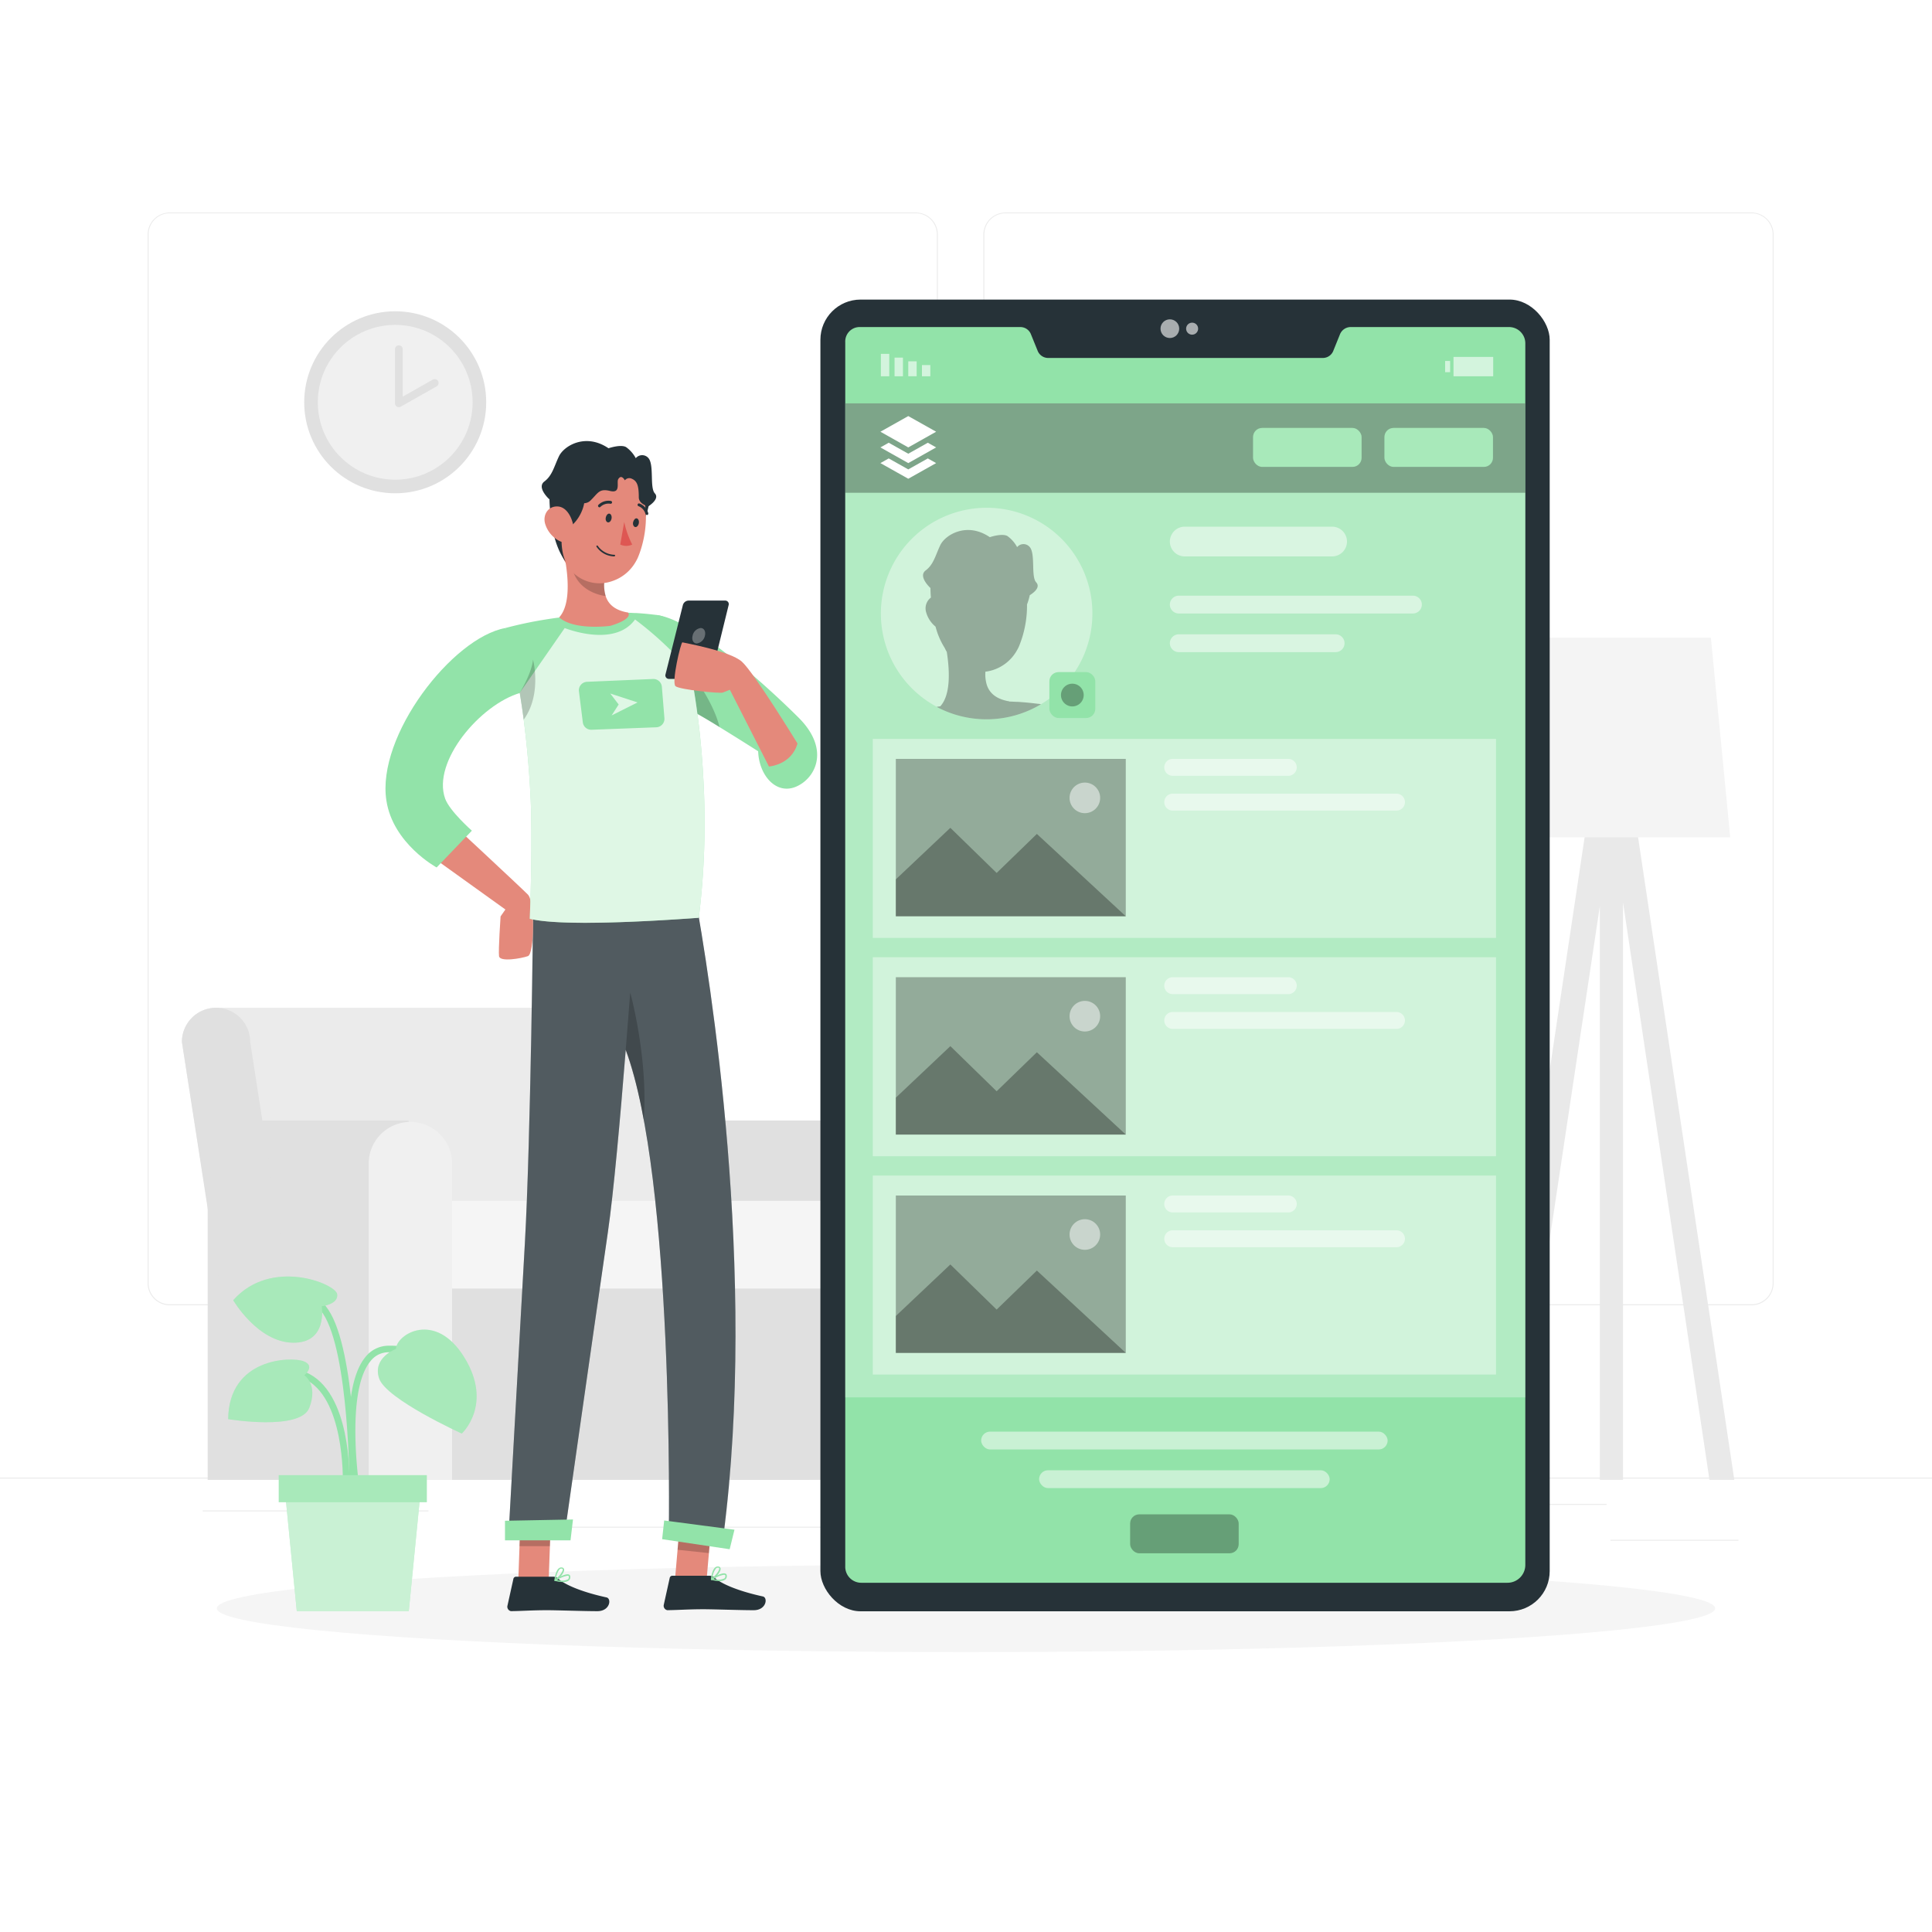 <svg class="animated" id="freepik_stories-buffer" xmlns="http://www.w3.org/2000/svg" viewBox="0 0 500 500" version="1.1" xmlns:xlink="http://www.w3.org/1999/xlink" xmlns:svgjs="http://svgjs.com/svgjs">
    <style>svg#freepik_stories-buffer:not(.animated) .animable {opacity: 0;}svg#freepik_stories-buffer.animated #freepik--background-complete--inject-144 {animation: 1s 1 forwards cubic-bezier(.36,-0.01,.5,1.38) zoomIn;animation-delay: 0s;}svg#freepik_stories-buffer.animated #freepik--Shadow--inject-144 {animation: 1s 1 forwards cubic-bezier(.36,-0.01,.5,1.38) zoomOut;animation-delay: 0s;}svg#freepik_stories-buffer.animated #freepik--Plant--inject-144 {animation: 1s 1 forwards cubic-bezier(.36,-0.01,.5,1.38) fadeIn;animation-delay: 0s;}svg#freepik_stories-buffer.animated #freepik--Device--inject-144 {animation: 1s 1 forwards cubic-bezier(.36,-0.01,.5,1.38) slideLeft;animation-delay: 0s;}svg#freepik_stories-buffer.animated #freepik--Character--inject-144 {animation: 1s 1 forwards cubic-bezier(.36,-0.01,.5,1.38) slideRight;animation-delay: 0s;}            @keyframes zoomIn {                0% {                    opacity: 0;                    transform: scale(0.5);                }                100% {                    opacity: 1;                    transform: scale(1);                }            }                    @keyframes zoomOut {                0% {                    opacity: 0;                    transform: scale(1.5);                }                100% {                    opacity: 1;                    transform: scale(1);                }            }                    @keyframes fadeIn {                0% {                    opacity: 0;                }                100% {                    opacity: 1;                }            }                    @keyframes slideLeft {                0% {                    opacity: 0;                    transform: translateX(-30px);                }                100% {                    opacity: 1;                    transform: translateX(0);                }            }                    @keyframes slideRight {                0% {                    opacity: 0;                    transform: translateX(30px);                }                100% {                    opacity: 1;                    transform: translateX(0);                }            }        </style>
    <g id="freepik--background-complete--inject-144" style="transform-origin: 250px 228.23px 0px;" class="animable">
        <rect y="382.4" width="500" height="0.25" style="fill: rgb(235, 235, 235); transform-origin: 250px 382.525px 0px;" id="elsb69jw3syeg" class="animable"></rect>
        <rect x="416.78" y="398.49" width="33.12" height="0.25" style="fill: rgb(235, 235, 235); transform-origin: 433.34px 398.615px 0px;" id="elqziccbmyrl" class="animable"></rect>
        <rect x="322.53" y="401.21" width="8.69" height="0.25" style="fill: rgb(235, 235, 235); transform-origin: 326.875px 401.335px 0px;" id="elzcatd1t1y7" class="animable"></rect>
        <rect x="396.59" y="389.21" width="19.19" height="0.25" style="fill: rgb(235, 235, 235); transform-origin: 406.185px 389.335px 0px;" id="elzwydihskar" class="animable"></rect>
        <rect x="52.46" y="390.89" width="43.19" height="0.25" style="fill: rgb(235, 235, 235); transform-origin: 74.055px 391.015px 0px;" id="el12bg7f875lcr" class="animable"></rect>
        <rect x="104.56" y="390.89" width="6.33" height="0.25" style="fill: rgb(235, 235, 235); transform-origin: 107.725px 391.015px 0px;" id="el89ule5sispd" class="animable"></rect>
        <rect x="131.47" y="395.11" width="93.68" height="0.25" style="fill: rgb(235, 235, 235); transform-origin: 178.31px 395.235px 0px;" id="el6g33545z0ry" class="animable"></rect>
        <path d="M237,337.8H43.91a5.71,5.71,0,0,1-5.7-5.71V60.66A5.71,5.71,0,0,1,43.91,55H237a5.71,5.71,0,0,1,5.71,5.71V332.09A5.71,5.71,0,0,1,237,337.8ZM43.91,55.2a5.46,5.46,0,0,0-5.45,5.46V332.09a5.46,5.46,0,0,0,5.45,5.46H237a5.47,5.47,0,0,0,5.46-5.46V60.66A5.47,5.47,0,0,0,237,55.2Z" style="fill: rgb(235, 235, 235); transform-origin: 140.46px 196.4px 0px;" id="el4znuizy5tm3" class="animable"></path>
        <path d="M453.31,337.8H260.21a5.72,5.72,0,0,1-5.71-5.71V60.66A5.72,5.72,0,0,1,260.21,55h193.1A5.71,5.71,0,0,1,459,60.66V332.09A5.71,5.71,0,0,1,453.31,337.8ZM260.21,55.2a5.47,5.47,0,0,0-5.46,5.46V332.09a5.47,5.47,0,0,0,5.46,5.46h193.1a5.47,5.47,0,0,0,5.46-5.46V60.66a5.47,5.47,0,0,0-5.46-5.46Z" style="fill: rgb(235, 235, 235); transform-origin: 356.75px 196.4px 0px;" id="elhj8dw3ljym" class="animable"></path>
        <path d="M55.91,260.81H164.37a8.83,8.83,0,0,1,8.83,8.83l12,76.47H59.08l-12-76.47A8.84,8.84,0,0,1,55.91,260.81Z" style="fill: rgb(235, 235, 235); transform-origin: 116.14px 303.46px 0px;" id="elsqskq8jx8jq" class="animable"></path>
        <path d="M184.89,290.38l-.14-.39h42v93h-52V301.14A10.62,10.62,0,0,1,184.89,290.38Z" style="fill: rgb(224, 224, 224); transform-origin: 200.749px 336.49px 0px;" id="elavoxeb3psmm" class="animable"></path>
        <path d="M227.2,290.36h0A10.77,10.77,0,0,1,238,301.14V383H216.42V301.14A10.77,10.77,0,0,1,227.2,290.36Z" style="fill: rgb(240, 240, 240); transform-origin: 227.21px 336.68px 0px;" id="elny3axvs3bni" class="animable"></path>
        <path d="M63.89,290.38l-.14-.39h42v93h-52V301.14A10.62,10.62,0,0,1,63.89,290.38Z" style="fill: rgb(224, 224, 224); transform-origin: 79.749px 336.49px 0px;" id="ellzgiw9h3p2g" class="animable"></path>
        <g id="elx6ydy44e8c">
            <rect x="116.97" y="317.49" width="92.41" height="65.5" style="fill: rgb(224, 224, 224); transform-origin: 163.175px 350.24px 0px; transform: rotate(180deg);" class="animable"></rect>
        </g>
        <g id="elan9scw2498t">
            <path d="M110.77,310.77h104a0,0,0,0,1,0,0v22.71a0,0,0,0,1,0,0h-104a11.36,11.36,0,0,1-11.36-11.36v0A11.36,11.36,0,0,1,110.77,310.77Z" style="fill: rgb(245, 245, 245); transform-origin: 157.09px 322.125px 0px; transform: rotate(-180deg);" class="animable"></path>
        </g>
        <path d="M106.2,290.36h0A10.77,10.77,0,0,1,117,301.14V383H95.42V301.14A10.77,10.77,0,0,1,106.2,290.36Z" style="fill: rgb(240, 240, 240); transform-origin: 106.21px 336.68px 0px;" id="elm2vl4a5eavd" class="animable"></path>
        <path d="M76.75,347.24H59.08l-12-77.6a8.84,8.84,0,0,1,8.84-8.83h0a8.83,8.83,0,0,1,8.83,8.83Z" style="fill: rgb(224, 224, 224); transform-origin: 61.915px 304.025px 0px;" id="elyqj643rqpb" class="animable"></path>
        <polygon points="391.69 382.99 414.04 234.49 414.04 382.99 420.04 382.99 420.04 233.56 442.41 382.99 448.84 382.99 420.83 195.95 420.04 196.07 420.04 189.99 414.04 189.99 414.04 196.05 413.21 195.95 385.14 382.99 391.69 382.99" style="fill: rgb(233, 233, 233); transform-origin: 416.99px 286.49px 0px;" id="el82ycrergeum" class="animable"></polygon>
        <polygon points="447.78 216.69 385.97 216.69 390.97 165.04 442.78 165.04 447.78 216.69" style="fill: rgb(244, 244, 244); transform-origin: 416.875px 190.865px 0px;" id="elvxzezq1oh4q" class="animable"></polygon>
        <g id="elmai52uth1f">
            <circle cx="102.28" cy="104.11" r="23.55" style="fill: rgb(224, 224, 224); transform-origin: 102.28px 104.11px 0px; transform: rotate(-24.56deg);" class="animable"></circle>
        </g>
        <g id="elmduatboc9d">
            <circle cx="102.28" cy="104.11" r="20.03" style="fill: rgb(240, 240, 240); transform-origin: 102.28px 104.11px 0px; transform: rotate(-21.37deg);" class="animable"></circle>
        </g>
        <polyline points="103.22 90.37 103.22 104.37 112.5 99.12" style="fill: rgb(240, 240, 240); transform-origin: 107.86px 97.37px 0px;" id="elxg2r1tmej3r" class="animable"></polyline>
        <path d="M103.22,105.37a1,1,0,0,1-1-1v-14a1,1,0,0,1,2,0v12.28l7.78-4.4a1,1,0,1,1,1,1.74l-9.28,5.25A1,1,0,0,1,103.22,105.37Z" style="fill: rgb(224, 224, 224); transform-origin: 107.862px 97.37px 0px;" id="elvzxxle1no7o" class="animable"></path>
    </g>
    <g id="freepik--Shadow--inject-144" style="transform-origin: 250px 416.24px 0px;" class="animable">
        <ellipse id="freepik--path--inject-144" cx="250" cy="416.24" rx="193.89" ry="11.32" style="fill: rgb(245, 245, 245); transform-origin: 250px 416.24px 0px;" class="animable"></ellipse>
    </g>
    <g id="freepik--Plant--inject-144" style="transform-origin: 91.2px 373.679px 0px;" class="animable">
        <path d="M91.27,384.65c-.16-1-3.66-25.18,3.35-33.51a7.63,7.63,0,0,1,5.83-2.87c14.15-.33,16.08,11,16.1,11.15l-1.67.26c-.06-.41-1.74-10-14.39-9.72a5.87,5.87,0,0,0-4.57,2.26c-6.53,7.76-3,31.93-3,32.18Z" style="fill: rgb(146, 227, 169); transform-origin: 103.403px 366.456px 0px;" id="eloc448ain7q" class="animable"></path>
        <path d="M90.41,383.54l-1.69-.05c0-.22.56-22.25-10.29-26.8-10.64-4.46-15.42,4.71-15.62,5.1L61.3,361c.05-.11,5.67-11,17.78-5.9C91,360.13,90.44,382.59,90.41,383.54Z" style="fill: rgb(146, 227, 169); transform-origin: 75.861px 368.641px 0px;" id="elm7sm9zlsew" class="animable"></path>
        <path d="M90.46,385.27c0-.35-.1-35.19-6.9-45.37-6.52-9.79-17-5.18-17.48-5l-.7-1.54C65.5,333.33,77.64,328,85,339c7.07,10.61,7.18,44.86,7.18,46.31Z" style="fill: rgb(146, 227, 169); transform-origin: 78.78px 358.676px 0px;" id="elzu0g22e7on" class="animable"></path>
        <path d="M102.47,349.11s-6.18,2.27-4.34,7.65S119.51,371,119.51,371s8.18-7.5.66-19.7S102.64,345.26,102.47,349.11Z" style="fill: rgb(146, 227, 169); transform-origin: 110.569px 357.549px 0px;" id="elf6nrl1s6dks" class="animable"></path>
        <path d="M83.26,338.06s4.39-.47,4-3.14-17.05-9.55-26.91,1.57c0,0,6.31,10.84,15.43,11S83.26,338.06,83.26,338.06Z" style="fill: rgb(146, 227, 169); transform-origin: 73.817px 338.925px 0px;" id="eleoirn64t36j" class="animable"></path>
        <path d="M78.76,355.91s3-2.44-.24-3.64-19.31-.85-19.47,15c0,0,18.67,3.11,21-2.94S78.76,355.91,78.76,355.91Z" style="fill: rgb(146, 227, 169); transform-origin: 69.941px 359.958px 0px;" id="eliu0tr25s4ca" class="animable"></path>
        <g id="elsl7wwv4sd2">
            <path d="M102.47,349.11s-6.18,2.27-4.34,7.65S119.51,371,119.51,371s8.18-7.5.66-19.7S102.64,345.26,102.47,349.11Z" style="fill: rgb(255, 255, 255); opacity: 0.2; isolation: isolate; transform-origin: 110.569px 357.549px 0px;" class="animable"></path>
        </g>
        <g id="eljr59nwuu1c">
            <path d="M83.26,338.06s4.39-.47,4-3.14-17.05-9.55-26.91,1.57c0,0,6.31,10.84,15.43,11S83.26,338.06,83.26,338.06Z" style="fill: rgb(255, 255, 255); opacity: 0.2; isolation: isolate; transform-origin: 73.817px 338.925px 0px;" class="animable"></path>
        </g>
        <g id="eldczy3i590xh">
            <path d="M78.76,355.91s3-2.44-.24-3.64-19.31-.85-19.47,15c0,0,18.67,3.11,21-2.94S78.76,355.91,78.76,355.91Z" style="fill: rgb(255, 255, 255); opacity: 0.2; isolation: isolate; transform-origin: 69.941px 359.958px 0px;" class="animable"></path>
        </g>
        <polygon points="105.79 417 76.81 417 73.69 385.27 108.92 385.27 105.79 417" style="fill: rgb(146, 227, 169); transform-origin: 91.305px 401.135px 0px;" id="el99pm79w1ju" class="animable"></polygon>
        <g id="elt1a3usble2">
            <polygon points="105.79 417 76.81 417 73.69 385.27 108.92 385.27 105.79 417" style="fill: rgb(255, 255, 255); opacity: 0.5; isolation: isolate; transform-origin: 91.305px 401.135px 0px;" class="animable"></polygon>
        </g>
        <rect x="72.14" y="381.77" width="38.32" height="7" style="fill: rgb(146, 227, 169); transform-origin: 91.3px 385.27px 0px;" id="ele836wdvijd9" class="animable"></rect>
        <g id="elw61sw64keth">
            <rect x="72.14" y="381.77" width="38.32" height="7" style="fill: rgb(255, 255, 255); opacity: 0.2; isolation: isolate; transform-origin: 91.3px 385.27px 0px;" class="animable"></rect>
        </g>
    </g>
    <g id="freepik--Device--inject-144" style="transform-origin: 306.69px 247.265px 0px;" class="animable">
        <rect x="212.32" y="77.53" width="188.74" height="339.47" rx="10.4" style="fill: rgb(38, 50, 56); transform-origin: 306.69px 247.265px 0px;" id="elgd710xipaov" class="animable"></rect>
        <path d="M394.75,88.9V405a4.62,4.62,0,0,1-4.69,4.62H222.94a4.14,4.14,0,0,1-4.19-4.24V88.52a3.73,3.73,0,0,1,3.59-3.88h41.78a2.94,2.94,0,0,1,2.69,1.88l1.73,4.26a2.94,2.94,0,0,0,2.69,1.86h71.13a2.91,2.91,0,0,0,2.69-1.83l1.73-4.28a3,3,0,0,1,2.69-1.89h41.18A4.22,4.22,0,0,1,394.75,88.9Z" style="fill: rgb(146, 227, 169); transform-origin: 306.749px 247.13px 0px;" id="elrmdejzeh4tm" class="animable"></path>
        <g id="eld22ctqegl7">
            <rect x="218.75" y="104.39" width="176" height="257.25" style="fill: rgb(255, 255, 255); opacity: 0.3; isolation: isolate; transform-origin: 306.75px 233.015px 0px;" class="animable"></rect>
        </g>
        <g id="el25ejrc5xa4">
            <circle cx="302.76" cy="85.06" r="2.42" style="fill: rgb(255, 255, 255); opacity: 0.6; isolation: isolate; transform-origin: 302.76px 85.06px 0px;" class="animable"></circle>
        </g>
        <g id="el2td9qyc8co9">
            <path d="M310.07,85.06a1.55,1.55,0,1,1-1.55-1.55A1.54,1.54,0,0,1,310.07,85.06Z" style="fill: rgb(255, 255, 255); opacity: 0.6; isolation: isolate; transform-origin: 308.52px 85.06px 0px;" class="animable"></path>
        </g>
        <g id="el327v44gp30y">
            <rect x="238.6" y="94.48" width="2.17" height="2.9" style="fill: rgb(255, 255, 255); opacity: 0.6; isolation: isolate; transform-origin: 239.685px 95.93px 0px; transform: rotate(180deg);" class="animable"></rect>
        </g>
        <g id="el4yw20yg3k1k">
            <rect x="235.06" y="93.51" width="2.17" height="3.86" style="fill: rgb(255, 255, 255); opacity: 0.6; isolation: isolate; transform-origin: 236.145px 95.44px 0px; transform: rotate(180deg);" class="animable"></rect>
        </g>
        <g id="el9esn0cn3mzi">
            <rect x="231.51" y="92.55" width="2.17" height="4.83" style="fill: rgb(255, 255, 255); opacity: 0.6; isolation: isolate; transform-origin: 232.595px 94.965px 0px; transform: rotate(180deg);" class="animable"></rect>
        </g>
        <g id="elxd7q9r9zyke">
            <rect x="227.97" y="91.58" width="2.17" height="5.8" style="fill: rgb(255, 255, 255); opacity: 0.6; isolation: isolate; transform-origin: 229.055px 94.48px 0px; transform: rotate(180deg);" class="animable"></rect>
        </g>
        <g id="elme2w2swpkoq">
            <rect x="374" y="93.42" width="1.29" height="2.9" style="fill: rgb(255, 255, 255); opacity: 0.6; isolation: isolate; transform-origin: 374.645px 94.87px 0px;" class="animable"></rect>
        </g>
        <g id="elu0yv3mg3o2h">
            <rect x="376.17" y="92.37" width="10.27" height="5.01" style="fill: rgb(255, 255, 255); opacity: 0.6; isolation: isolate; transform-origin: 381.305px 94.875px 0px; transform: rotate(180deg);" class="animable"></rect>
        </g>
        <g id="el65t35s50knh">
            <path d="M282.71,158.78a27.37,27.37,0,1,1-27.37-27.37A27.33,27.33,0,0,1,282.71,158.78Z" style="fill: rgb(255, 255, 255); opacity: 0.4; isolation: isolate; transform-origin: 255.34px 158.78px 0px;" class="animable"></path>
        </g>
        <g id="eloveo0rr71ah">
            <path d="M269.41,182.25a27.42,27.42,0,0,1-27,.68c.35-.06.69-.1,1-.14h0l-.06,0c2.62-2.87,2.5-8.81,1.68-14.07a9.55,9.55,0,0,1-.52-1,19.43,19.43,0,0,1-2.39-5.55,7.34,7.34,0,0,1-2.41-3.63,3.51,3.51,0,0,1,1.21-3.89c-.07-.81-.11-1.64-.12-2.47h0s-3.3-3-1.24-4.55,2.52-3.86,3.78-6.53,6.87-6.13,12.82-2.08c0,0,3.16-1.08,4.56-.29a8.39,8.39,0,0,1,2.51,2.87,2.11,2.11,0,0,1,3.2-.1c1.62,1.68.34,7.71,1.72,9.19s-1.22,3.07-1.65,3.35a15,15,0,0,1-.71,2.39,27.73,27.73,0,0,1-2.1,10.9,11.2,11.2,0,0,1-.52,1,10.92,10.92,0,0,1-6.25,5.09,10.39,10.39,0,0,1-1.9.41,9.47,9.47,0,0,0,.37,3.44c.69,2.06,2.37,3.67,5.81,4.24a.13.13,0,0,1,0,.05c.72,0,1.44.08,2.15.08,1.86.11,3.63.3,5.16.49A6.18,6.18,0,0,1,269.41,182.25Z" style="opacity: 0.3; isolation: isolate; transform-origin: 254.147px 161.66px 0px;" class="animable"></path>
        </g>
        <rect x="271.58" y="173.94" width="11.88" height="11.88" rx="2.37" style="fill: rgb(146, 227, 169); transform-origin: 277.52px 179.88px 0px;" id="el7dn5cjvmkpq" class="animable"></rect>
        <g id="el5p00cqq6hia">
            <path d="M280.46,179.89a2.94,2.94,0,1,1-2.94-2.95A2.94,2.94,0,0,1,280.46,179.89Z" style="opacity: 0.3; isolation: isolate; transform-origin: 277.52px 179.88px 0px;" class="animable"></path>
        </g>
        <g id="el7rl38o6d2qb">
            <path d="M344.75,144H306.61a3.85,3.85,0,0,1-3.85-3.85h0a3.86,3.86,0,0,1,3.85-3.85h38.14a3.86,3.86,0,0,1,3.85,3.85h0A3.85,3.85,0,0,1,344.75,144Z" style="fill: rgb(255, 255, 255); opacity: 0.5; isolation: isolate; transform-origin: 325.68px 140.15px 0px;" class="animable"></path>
        </g>
        <g id="elk3ebrz3kpk">
            <path d="M365.66,158.77H305.07a2.31,2.31,0,0,1-2.31-2.3h0a2.31,2.31,0,0,1,2.31-2.31h60.59a2.31,2.31,0,0,1,2.31,2.31h0A2.31,2.31,0,0,1,365.66,158.77Z" style="fill: rgb(255, 255, 255); opacity: 0.5; isolation: isolate; transform-origin: 335.365px 156.465px 0px;" class="animable"></path>
        </g>
        <g id="elnkgx46yprza">
            <path d="M345.66,168.77H305.07a2.31,2.31,0,0,1-2.31-2.3h0a2.31,2.31,0,0,1,2.31-2.31h40.59a2.31,2.31,0,0,1,2.31,2.31h0A2.31,2.31,0,0,1,345.66,168.77Z" style="fill: rgb(255, 255, 255); opacity: 0.5; isolation: isolate; transform-origin: 325.365px 166.465px 0px;" class="animable"></path>
        </g>
        <g id="elyn9ok65oued">
            <rect x="292.48" y="391.91" width="28.09" height="10.08" rx="2.36" style="opacity: 0.3; isolation: isolate; transform-origin: 306.525px 396.95px 0px;" class="animable"></rect>
        </g>
        <g id="elw5knmetm2md">
            <rect x="253.92" y="370.5" width="105.2" height="4.62" rx="2.31" style="fill: rgb(255, 255, 255); opacity: 0.5; isolation: isolate; transform-origin: 306.52px 372.81px 0px;" class="animable"></rect>
        </g>
        <g id="ely3re3k8qycn">
            <rect x="268.92" y="380.5" width="75.2" height="4.62" rx="2.31" style="fill: rgb(255, 255, 255); opacity: 0.5; isolation: isolate; transform-origin: 306.52px 382.81px 0px;" class="animable"></rect>
        </g>
        <g id="eluzejn73oti">
            <rect x="225.88" y="191.23" width="161.29" height="51.5" style="fill: rgb(255, 255, 255); opacity: 0.4; isolation: isolate; transform-origin: 306.525px 216.98px 0px;" class="animable"></rect>
        </g>
        <g id="elp7j5qjq50xr">
            <path d="M333.4,200.78H303.5a2.19,2.19,0,0,1-2.19-2.19h0a2.19,2.19,0,0,1,2.19-2.19h29.9a2.2,2.2,0,0,1,2.2,2.19h0A2.2,2.2,0,0,1,333.4,200.78Z" style="fill: rgb(255, 255, 255); opacity: 0.5; isolation: isolate; transform-origin: 318.455px 198.59px 0px;" class="animable"></path>
        </g>
        <g id="elpvcgmmb6rrc">
            <path d="M361.4,209.78H303.5a2.19,2.19,0,0,1-2.19-2.19h0a2.19,2.19,0,0,1,2.19-2.19h57.9a2.2,2.2,0,0,1,2.2,2.19h0A2.2,2.2,0,0,1,361.4,209.78Z" style="fill: rgb(255, 255, 255); opacity: 0.5; isolation: isolate; transform-origin: 332.455px 207.59px 0px;" class="animable"></path>
        </g>
        <g id="ell8cp4tl59a">
            <rect x="231.84" y="196.4" width="59.51" height="40.73" style="opacity: 0.3; isolation: isolate; transform-origin: 261.595px 216.765px 0px;" class="animable"></rect>
        </g>
        <g id="el3tfest1rpjk">
            <polygon points="231.84 227.58 245.95 214.24 257.93 225.92 268.34 215.82 291.35 237.13 231.84 237.13 231.84 227.58" style="opacity: 0.3; isolation: isolate; transform-origin: 261.595px 225.685px 0px;" class="animable"></polygon>
        </g>
        <g id="elqlgrv6ujw79">
            <circle cx="280.76" cy="206.49" r="3.96" style="fill: rgb(255, 255, 255); opacity: 0.5; isolation: isolate; transform-origin: 280.76px 206.49px 0px;" class="animable"></circle>
        </g>
        <g id="el0tps6yto2jul">
            <rect x="225.88" y="247.73" width="161.29" height="51.5" style="fill: rgb(255, 255, 255); opacity: 0.4; isolation: isolate; transform-origin: 306.525px 273.48px 0px;" class="animable"></rect>
        </g>
        <g id="elphn1j9iwygn">
            <path d="M333.4,257.28H303.5a2.19,2.19,0,0,1-2.19-2.19h0a2.19,2.19,0,0,1,2.19-2.19h29.9a2.2,2.2,0,0,1,2.2,2.19h0A2.2,2.2,0,0,1,333.4,257.28Z" style="fill: rgb(255, 255, 255); opacity: 0.5; isolation: isolate; transform-origin: 318.455px 255.09px 0px;" class="animable"></path>
        </g>
        <g id="elh4crz6cabqs">
            <path d="M361.4,266.28H303.5a2.19,2.19,0,0,1-2.19-2.19h0a2.19,2.19,0,0,1,2.19-2.19h57.9a2.2,2.2,0,0,1,2.2,2.19h0A2.2,2.2,0,0,1,361.4,266.28Z" style="fill: rgb(255, 255, 255); opacity: 0.5; isolation: isolate; transform-origin: 332.455px 264.09px 0px;" class="animable"></path>
        </g>
        <g id="elputxeywq9j">
            <rect x="231.84" y="252.9" width="59.51" height="40.73" style="opacity: 0.3; isolation: isolate; transform-origin: 261.595px 273.265px 0px;" class="animable"></rect>
        </g>
        <g id="eldvmo3toaa57">
            <polygon points="231.84 284.08 245.95 270.74 257.93 282.42 268.34 272.32 291.35 293.63 231.84 293.63 231.84 284.08" style="opacity: 0.3; isolation: isolate; transform-origin: 261.595px 282.185px 0px;" class="animable"></polygon>
        </g>
        <g id="elriky46uvj8s">
            <circle cx="280.76" cy="262.99" r="3.96" style="fill: rgb(255, 255, 255); opacity: 0.5; isolation: isolate; transform-origin: 280.76px 262.99px 0px;" class="animable"></circle>
        </g>
        <g id="elf33tj9k9f1v">
            <rect x="225.88" y="304.23" width="161.29" height="51.5" style="fill: rgb(255, 255, 255); opacity: 0.4; isolation: isolate; transform-origin: 306.525px 329.98px 0px;" class="animable"></rect>
        </g>
        <g id="elhrvyecpulkc">
            <path d="M333.4,313.78H303.5a2.19,2.19,0,0,1-2.19-2.19h0a2.19,2.19,0,0,1,2.19-2.19h29.9a2.2,2.2,0,0,1,2.2,2.19h0A2.2,2.2,0,0,1,333.4,313.78Z" style="fill: rgb(255, 255, 255); opacity: 0.5; isolation: isolate; transform-origin: 318.455px 311.59px 0px;" class="animable"></path>
        </g>
        <g id="elrc893hlze9j">
            <path d="M361.4,322.78H303.5a2.19,2.19,0,0,1-2.19-2.19h0a2.19,2.19,0,0,1,2.19-2.19h57.9a2.2,2.2,0,0,1,2.2,2.19h0A2.2,2.2,0,0,1,361.4,322.78Z" style="fill: rgb(255, 255, 255); opacity: 0.5; isolation: isolate; transform-origin: 332.455px 320.59px 0px;" class="animable"></path>
        </g>
        <g id="elh125o3hvfwf">
            <rect x="231.84" y="309.4" width="59.51" height="40.73" style="opacity: 0.3; isolation: isolate; transform-origin: 261.595px 329.765px 0px;" class="animable"></rect>
        </g>
        <g id="elp8hdyquj7mj">
            <polygon points="231.84 340.58 245.95 327.24 257.93 338.92 268.34 328.82 291.35 350.13 231.84 350.13 231.84 340.58" style="opacity: 0.3; isolation: isolate; transform-origin: 261.595px 338.685px 0px;" class="animable"></polygon>
        </g>
        <g id="el4kocgco0d49">
            <circle cx="280.76" cy="319.49" r="3.96" style="fill: rgb(255, 255, 255); opacity: 0.5; isolation: isolate; transform-origin: 280.76px 319.49px 0px;" class="animable"></circle>
        </g>
        <g id="eld4oy2q0irch">
            <rect x="218.75" y="104.39" width="176" height="23.14" style="opacity: 0.3; isolation: isolate; transform-origin: 306.75px 115.96px 0px;" class="animable"></rect>
        </g>
        <polygon points="235.06 107.68 227.85 111.73 235.06 115.79 242.27 111.73 235.06 107.68" style="fill: rgb(255, 255, 255); transform-origin: 235.06px 111.735px 0px;" id="el15vadeq2hxq" class="animable"></polygon>
        <polygon points="235.06 117.42 230 114.58 227.85 115.79 235.06 119.85 242.27 115.79 240.12 114.58 235.06 117.42" style="fill: rgb(255, 255, 255); transform-origin: 235.06px 117.215px 0px;" id="el1h1ort3zfm5" class="animable"></polygon>
        <polygon points="235.06 121.48 230 118.64 227.85 119.85 235.06 123.9 242.27 119.85 240.12 118.64 235.06 121.48" style="fill: rgb(255, 255, 255); transform-origin: 235.06px 121.27px 0px;" id="el85nxim5h14u" class="animable"></polygon>
        <rect x="324.29" y="110.75" width="28.09" height="10.08" rx="2.36" style="fill: rgb(146, 227, 169); transform-origin: 338.335px 115.79px 0px;" id="el3081wnzplyy" class="animable"></rect>
        <rect x="358.29" y="110.75" width="28.09" height="10.08" rx="2.36" style="fill: rgb(146, 227, 169); transform-origin: 372.335px 115.79px 0px;" id="el5fa51hrtwxj" class="animable"></rect>
        <g id="elhztlhrsn5nq">
            <rect x="324.29" y="110.75" width="28.09" height="10.08" rx="2.36" style="fill: rgb(255, 255, 255); opacity: 0.2; isolation: isolate; transform-origin: 338.335px 115.79px 0px;" class="animable"></rect>
        </g>
        <g id="eldrep67p73sm">
            <rect x="358.29" y="110.75" width="28.09" height="10.08" rx="2.36" style="fill: rgb(255, 255, 255); opacity: 0.2; isolation: isolate; transform-origin: 372.335px 115.79px 0px;" class="animable"></rect>
        </g>
    </g>
    <g id="freepik--Character--inject-144" style="transform-origin: 155.62px 265.559px 0px;" class="animable">
        <g id="freepik--group--inject-144" style="transform-origin: 155.62px 265.559px 0px;" class="animable">
            <path d="M205.9,203.64c-5.14,2.07-9.49-3.08-9.69-9.21,0,0-4.69-3-10-6.26a139.24,139.24,0,0,0-12.35-6.92,4.6,4.6,0,0,1-1.75-1.43h0c-4.1-5.32-2.21-20.65-2.21-20.65,9.5,1.06,28.48,18.27,36.79,26.57S211,201.56,205.9,203.64Z" style="fill: rgb(146, 227, 169); transform-origin: 190.471px 181.638px 0px;" id="elv7ranwlw7u" class="animable"></path>
            <g id="elu6ws5wx9f3e">
                <path d="M186.21,188.17a139.24,139.24,0,0,0-12.35-6.92,4.6,4.6,0,0,1-1.75-1.43h0l6.64-5.91S184.68,181.62,186.21,188.17Z" style="opacity: 0.2; isolation: isolate; transform-origin: 179.16px 181.04px 0px;" class="animable"></path>
            </g>
            <polygon points="174.62 409.55 182.73 410.41 184.25 392.91 176.14 392.05 174.62 409.55" style="fill: rgb(228, 137, 123); transform-origin: 179.435px 401.23px 0px;" id="elgox6d3bvwmv" class="animable"></polygon>
            <polygon points="134.14 408.96 142 408.96 142.65 390.75 134.78 390.75 134.14 408.96" style="fill: rgb(228, 137, 123); transform-origin: 138.395px 399.855px 0px;" id="elo4r2613yy5" class="animable"></polygon>
            <path d="M143.09,408.05h-9.55a.69.69,0,0,0-.67.54l-1.55,7a1.16,1.16,0,0,0,.9,1.37,1,1,0,0,0,.25,0c3.09-.05,5.34-.24,9.22-.24,2.39,0,9.6.25,12.9.25s3.73-3.26,2.38-3.56c-6.06-1.32-10.62-3.15-12.56-4.89A1.89,1.89,0,0,0,143.09,408.05Z" style="fill: rgb(38, 50, 56); transform-origin: 144.491px 412.509px 0px;" id="ellmobsqj7g1p" class="animable"></path>
            <path d="M143.63,409.14a.19.19,0,0,1-.14-.16.17.17,0,0,1,.09-.18c.28-.18,2.82-1.74,3.69-1.29a.55.55,0,0,1,.32.52,1.09,1.09,0,0,1-.39,1,2.38,2.38,0,0,1-1.51.4A9.47,9.47,0,0,1,143.63,409.14Zm.54-.26a3.82,3.82,0,0,0,2.8-.14.77.77,0,0,0,.25-.67c0-.15-.07-.22-.12-.22a.4.4,0,0,0-.24-.05A7.5,7.5,0,0,0,144.17,408.88Z" style="fill: rgb(146, 227, 169); transform-origin: 145.544px 408.433px 0px;" id="elvcvi14gca4" class="animable"></path>
            <path d="M143.58,409.18a.2.2,0,0,1-.09-.17c0-.11.2-2.37,1.11-3.11a1,1,0,0,1,.79-.24.61.61,0,0,1,.6.49c.16.83-1.41,2.56-2.22,3h-.09A.17.17,0,0,1,143.58,409.18Zm1.26-3.06a4.41,4.41,0,0,0-.93,2.46c.81-.61,1.81-1.92,1.71-2.43,0,0,0-.19-.27-.19h-.09A.67.67,0,0,0,144.84,406.12Z" style="fill: rgb(146, 227, 169); transform-origin: 144.746px 407.416px 0px;" id="el33srd06kalx" class="animable"></path>
            <path d="M183.59,407.8H174a.69.69,0,0,0-.67.54l-1.55,7a1.16,1.16,0,0,0,.9,1.37,1,1,0,0,0,.25,0c3.09-.05,5.34-.24,9.22-.24,2.39,0,9.6.25,12.9.25s3.73-3.26,2.38-3.56c-6.06-1.32-10.62-3.15-12.56-4.89A1.89,1.89,0,0,0,183.59,407.8Z" style="fill: rgb(38, 50, 56); transform-origin: 184.951px 412.26px 0px;" id="eluxah1pzw8s" class="animable"></path>
            <path d="M184.13,408.89a.19.19,0,0,1-.14-.16.17.17,0,0,1,.09-.18c.28-.18,2.82-1.74,3.69-1.29a.55.55,0,0,1,.32.52,1.09,1.09,0,0,1-.39,1,2.38,2.38,0,0,1-1.51.4A9.47,9.47,0,0,1,184.13,408.89Zm.54-.26a3.82,3.82,0,0,0,2.8-.14.77.77,0,0,0,.25-.67c0-.15-.07-.22-.12-.22a.4.4,0,0,0-.24-.05A7.5,7.5,0,0,0,184.67,408.63Z" style="fill: rgb(146, 227, 169); transform-origin: 186.044px 408.183px 0px;" id="elhgdolu7jnz9" class="animable"></path>
            <path d="M184.08,408.93a.2.2,0,0,1-.09-.17c0-.11.2-2.37,1.11-3.11a1,1,0,0,1,.79-.24.61.61,0,0,1,.6.49c.16.83-1.41,2.56-2.22,3h-.09A.17.17,0,0,1,184.08,408.93Zm1.26-3.06a4.41,4.41,0,0,0-.93,2.46c.81-.61,1.81-1.92,1.71-2.43,0,0,0-.19-.27-.19h-.09A.67.67,0,0,0,185.34,405.87Z" style="fill: rgb(146, 227, 169); transform-origin: 185.246px 407.166px 0px;" id="elyhabhgz6nb" class="animable"></path>
            <g id="el20g785i3ucc">
                <polygon points="176.14 392.05 184.25 392.91 183.46 401.94 175.35 401.08 176.14 392.05" style="opacity: 0.2; isolation: isolate; transform-origin: 179.8px 396.995px 0px;" class="animable"></polygon>
            </g>
            <g id="elnnnf004y2qp">
                <polygon points="134.78 390.76 142.65 390.76 142.31 400.15 134.44 400.15 134.78 390.76" style="opacity: 0.2; isolation: isolate; transform-origin: 138.545px 395.455px 0px;" class="animable"></polygon>
            </g>
            <path d="M138,231h41.72c4,21.67,16.38,98.33,7.48,166.63L173.1,395.9s1.31-90.68-11.16-124.2c-1.44,17.94-3.14,37-4.62,47.19-3.63,25-11.4,79.63-11.4,79.63H131.54s2.94-52.29,4.3-76.86C137.33,295,138,236.5,138,231Z" style="fill: rgb(38, 50, 56); transform-origin: 160.945px 314.76px 0px;" id="el7n45nwoti3s" class="animable"></path>
            <g id="el5762cl19ef6">
                <path d="M131.54,398.52h14.38s7.77-54.64,11.4-79.64c1.48-10.15,3.18-29.24,4.62-47.18a111.8,111.8,0,0,1,4.66,18.05c7.45,40.21,6.5,106.15,6.5,106.15l14.12,2c8.91-68.31-3.5-145.38-7.47-166.38H138c-.06,5-.7,63.71-2.19,90.38C134.48,346.47,131.54,398.52,131.54,398.52Z" style="fill: rgb(255, 255, 255); opacity: 0.2; isolation: isolate; transform-origin: 160.955px 315.02px 0px;" class="animable"></path>
            </g>
            <polygon points="188.84 400.94 171.36 398.34 171.89 393.5 190.08 395.89 188.84 400.94" style="fill: rgb(146, 227, 169); transform-origin: 180.72px 397.22px 0px;" id="ele37wo74z7ds" class="animable"></polygon>
            <polygon points="147.65 398.64 130.69 398.64 130.69 393.57 148.29 393.24 147.65 398.64" style="fill: rgb(146, 227, 169); transform-origin: 139.49px 395.94px 0px;" id="elxh124aeuex" class="animable"></polygon>
            <g id="eldldrigcccor">
                <path d="M161.94,271.7a111.8,111.8,0,0,1,4.66,18.05c1.17-16-3.5-32.89-3.5-32.89Z" style="opacity: 0.2; isolation: isolate; transform-origin: 164.364px 273.305px 0px;" class="animable"></path>
            </g>
            <path d="M115.33,211.58s19.45,18.06,21.29,19.94,1.72,15.33,0,15.93-7.27,1.58-7.47,0,.4-10.29.4-10.29l1.25-1.78L109.37,220Z" style="fill: rgb(228, 137, 123); transform-origin: 123.663px 229.943px 0px;" id="elz5z9pjyvmf" class="animable"></path>
            <path d="M130.8,162.53C117.09,165,97.38,190.44,100,207.19c1.71,11.18,13,17.31,13,17.31l9.12-9.52s-5.77-5.08-6.92-8.3c-3.43-9.59,9.09-24.31,19.37-27.34l2.12-8.57Z" style="fill: rgb(146, 227, 169); transform-origin: 118.227px 193.515px 0px;" id="elftrjs90qsyr" class="animable"></path>
            <path d="M130.8,162.53a176.11,176.11,0,0,1,5,25.87c.33,2.68.6,5.31.82,7.86.29,3.24.49,6.36.65,9.32.2,3.75.26,8.18.25,12.54,0,10-.42,19.65-.42,19.65,8,2,31.12.67,43.75-.25A201,201,0,0,0,182,201.11a208,208,0,0,0-2.65-23.93,102.87,102.87,0,0,0-2.82-12.52,8,8,0,0,0-6.64-5.51c-1.53-.19-3.3-.38-5.16-.49-.72,0-1.44-.07-2.17-.08a154.22,154.22,0,0,0-17.84,1.24c-1.12.13-2.26.3-3.36.48A102.46,102.46,0,0,0,130.8,162.53Z" style="fill: rgb(146, 227, 169); transform-origin: 156.576px 198.696px 0px;" id="eleqeajsmou1" class="animable"></path>
            <g id="el5sttd0y4tac">
                <path d="M180.85,237.53c-12.63.92-35.75,2.25-43.75.25,0,0,.4-9.63.42-19.65,0-4.36-.05-8.79-.25-12.54-.16-3-.36-6.08-.65-9.32-.22-2.55-.49-5.18-.82-7.86-.08-.72-.17-1.45-.27-2.17-.29-2.31-.64-4.61-1-6.9l0-.06,3.89-5.6,7.73-11.14s12.86,5.2,18.2-2.22a86.41,86.41,0,0,1,14.39,13.58c.21,1,.41,2.14.61,3.29A208,208,0,0,1,182,201.12,201,201,0,0,1,180.85,237.53Z" style="fill: rgb(255, 255, 255); opacity: 0.7; isolation: isolate; transform-origin: 158.441px 199.571px 0px;" class="animable"></path>
            </g>
            <path d="M168.1,124.94s1.33,8.92-4.42,13.08-5.75-16-5.75-16Z" style="fill: rgb(38, 50, 56); transform-origin: 163.082px 130.303px 0px;" id="el0nfutowozogk" class="animable"></path>
            <path d="M144.72,159.77c3.83,3.48,13.21,2.2,13.21,2.2s5.86-1.61,4.63-3.44c-3.45-.57-5.12-2.18-5.81-4.24a10,10,0,0,1-.35-3.94,20.71,20.71,0,0,1,.29-2.2l-11.6-8.59C146.61,145.23,148.47,155.66,144.72,159.77Z" style="fill: rgb(228, 137, 123); transform-origin: 153.725px 150.88px 0px;" id="ela7fzxcynvou" class="animable"></path>
            <g id="elxxei51z2sn">
                <path d="M147.77,145c.46,7,6.18,8.88,9,9.27a10,10,0,0,1-.35-3.94Z" style="opacity: 0.2; isolation: isolate; transform-origin: 152.27px 149.635px 0px;" class="animable"></path>
            </g>
            <path d="M147,146.63a9.83,9.83,0,0,0,11.29,3.81,11,11,0,0,0,6.25-5.09,11.2,11.2,0,0,0,.52-1c2.83-6.62,3.73-18.2-3.27-22.54a10.66,10.66,0,0,0-16.28,8C144.64,137.54,143.77,142.05,147,146.63Z" style="fill: rgb(228, 137, 123); transform-origin: 155.937px 135.567px 0px;" id="elsp8yu3xdw" class="animable"></path>
            <path d="M156.78,133.94c-.15.61.14,1.18.55,1.25s.83-.38.94-1-.15-1.19-.55-1.26S156.9,133.31,156.78,133.94Z" style="fill: rgb(38, 50, 56); transform-origin: 157.518px 134.06px 0px;" id="elkknfmf90tqr" class="animable"></path>
            <path d="M163.85,135.14c-.15.62.14,1.19.55,1.26s.82-.39.93-1-.14-1.18-.55-1.25S164,134.55,163.85,135.14Z" style="fill: rgb(38, 50, 56); transform-origin: 164.583px 135.275px 0px;" id="elcrwuk1pna4s" class="animable"></path>
            <path d="M161.55,135.07a23,23,0,0,0,2.07,5.86,3.65,3.65,0,0,1-3.1,0Z" style="fill: rgb(222, 87, 83); transform-origin: 162.07px 138.173px 0px;" id="elrdr5pw6az6" class="animable"></path>
            <path d="M155,131.28a.38.38,0,0,0,.38-.09,3,3,0,0,1,2.56-.82.38.38,0,0,0,.45-.27.37.37,0,0,0-.27-.45h0a3.69,3.69,0,0,0-3.24,1,.36.36,0,0,0,0,.52h0Z" style="fill: rgb(38, 50, 56); transform-origin: 156.585px 130.445px 0px;" id="elzgrsw2huxl" class="animable"></path>
            <path d="M159,144h0a5.72,5.72,0,0,1-4.63-2.52.19.19,0,0,1,.07-.27.19.19,0,0,1,.26.05v0a5.46,5.46,0,0,0,4.31,2.32.19.19,0,0,1,.19.19v0a.2.2,0,0,1-.19.19Z" style="fill: rgb(38, 50, 56); transform-origin: 156.77px 142.589px 0px;" id="el5fi3zj0q4rv" class="animable"></path>
            <path d="M167.3,133.23a.38.38,0,0,0,.21.05.37.37,0,0,0,.26-.46h0a3.71,3.71,0,0,0-2.29-2.52.37.37,0,0,0-.46.25h0a.37.37,0,0,0,.25.46h0a3,3,0,0,1,1.78,2A.39.39,0,0,0,167.3,133.23Z" style="fill: rgb(38, 50, 56); transform-origin: 166.395px 131.783px 0px;" id="el53kdkouw69f" class="animable"></path>
            <path d="M157,117.37c-.93-.13-1.85-.24-2.78-.28a13.78,13.78,0,0,0-7.75,1.55c-5.35,3.17-4.43,11.29-3.74,16.55.92,7,3.67,10.17,3.67,10.17-1.67-3.34-1.17-9.84-.08-10s1,1.08,1,1.08c2.41-1.5,4.58-5.75,3.83-8.75-.57-2.3,2-4,4.17-2.92l.65.32c.32.16.67.32,1,.48Z" style="fill: rgb(38, 50, 56); transform-origin: 149.599px 131.195px 0px;" id="el1yysb0pyffh" class="animable"></path>
            <path d="M141.07,135.52a7.42,7.42,0,0,0,3.56,4.41c2.29,1.23,4-.68,3.84-3.14-.16-2.18-1.51-5.52-4.05-5.71S140.42,133.21,141.07,135.52Z" style="fill: rgb(228, 137, 123); transform-origin: 144.698px 135.691px 0px;" id="elnq4yifftyuk" class="animable"></path>
            <path d="M160,124c-.5.89.76,3.76-2.11,3.06s-3.07.54-5.11,2.51-6.16-1-6.16-1l-4.51.59s-3.29-3-1.23-4.55,2.51-3.86,3.78-6.53,6.86-6.13,12.82-2.07c0,0,3.16-1.09,4.55-.3a8.39,8.39,0,0,1,2.51,2.87,2.13,2.13,0,0,1,3.21-.1c1.62,1.68.33,7.71,1.72,9.2s-1.72,3.38-1.72,3.38-2.43-.58-2.43-2.36c0-3.17-.47-4.3-2-4.88a1.45,1.45,0,0,0-1.61.49S160.85,122.61,160,124Z" style="fill: rgb(38, 50, 56); transform-origin: 155.015px 122.604px 0px;" id="elfvmlkxlsxi9" class="animable"></path>
            <g id="elten9qm01zxl">
                <path d="M135.53,186.24c-.29-2.31-.64-4.61-1-6.9l0-.06c.34-.57,3.13-5.24,3.41-8.58a20.2,20.2,0,0,1,.48,3C138.72,176.87,138.58,182.05,135.53,186.24Z" style="opacity: 0.2; isolation: isolate; transform-origin: 136.529px 178.47px 0px;" class="animable"></path>
            </g>
            <path d="M149.83,178.93l1,8a2.19,2.19,0,0,0,2.26,1.93l16.76-.64a2.19,2.19,0,0,0,2.1-2.37l-.66-8.13a2.2,2.2,0,0,0-2.28-2l-17.07.73A2.2,2.2,0,0,0,149.83,178.93Z" style="fill: rgb(146, 227, 169); transform-origin: 160.885px 182.29px 0px;" id="eljqfhaybnijl" class="animable"></path>
            <g id="elac0wz6u6sa8">
                <polygon points="157.93 179.48 165 181.79 158.29 185.15 160.11 182.32 157.93 179.48" style="fill: rgb(255, 255, 255); opacity: 0.7; isolation: isolate; transform-origin: 161.465px 182.315px 0px;" class="animable"></polygon>
            </g>
            <path d="M172.21,174.62l4.51-18a1.57,1.57,0,0,1,1.52-1.19h9.46a.91.91,0,0,1,.88,1.13l-4.41,17.95a1.56,1.56,0,0,1-1.52,1.19h-9.56A.91.91,0,0,1,172.21,174.62Z" style="fill: rgb(38, 50, 56); transform-origin: 180.401px 165.565px 0px;" id="elzxfpxz8dwsi" class="animable"></path>
            <g id="elua29de9q6vk">
                <path d="M181.32,162.53a2.49,2.49,0,0,0-2.08,2c-.28,1.1.21,2,1.1,2a2.51,2.51,0,0,0,2.09-2C182.7,163.42,182.21,162.53,181.32,162.53Z" style="fill: rgb(255, 255, 255); opacity: 0.3; isolation: isolate; transform-origin: 180.833px 164.53px 0px;" class="animable"></path>
            </g>
            <path d="M206.39,192.42S195.14,174.05,192,171.24s-15-4.87-15.39-5-2.9,10.44-1.78,11.35,11.54,1.93,12.22,1.65,1.84-.73,1.84-.73L199,198.37S204.8,198,206.39,192.42Z" style="fill: rgb(228, 137, 123); transform-origin: 190.467px 182.304px 0px;" id="eln4l6azazk0e" class="animable"></path>
        </g>
    </g>
    <defs>
        <filter id="active" height="200%">
            <feMorphology in="SourceAlpha" result="DILATED" operator="dilate" radius="2"></feMorphology>
            <feFlood flood-color="#32DFEC" flood-opacity="1" result="PINK"></feFlood>
            <feComposite in="PINK" in2="DILATED" operator="in" result="OUTLINE"></feComposite>
            <feMerge>
                <feMergeNode in="OUTLINE"></feMergeNode>
                <feMergeNode in="SourceGraphic"></feMergeNode>
            </feMerge>
        </filter>
        <filter id="hover" height="200%">
            <feMorphology in="SourceAlpha" result="DILATED" operator="dilate" radius="2"></feMorphology>
            <feFlood flood-color="#ff0000" flood-opacity="0.5" result="PINK"></feFlood>
            <feComposite in="PINK" in2="DILATED" operator="in" result="OUTLINE"></feComposite>
            <feMerge>
                <feMergeNode in="OUTLINE"></feMergeNode>
                <feMergeNode in="SourceGraphic"></feMergeNode>
            </feMerge>
            <feColorMatrix type="matrix" values="0   0   0   0   0                0   1   0   0   0                0   0   0   0   0                0   0   0   1   0 "></feColorMatrix>
        </filter>
    </defs>
</svg>